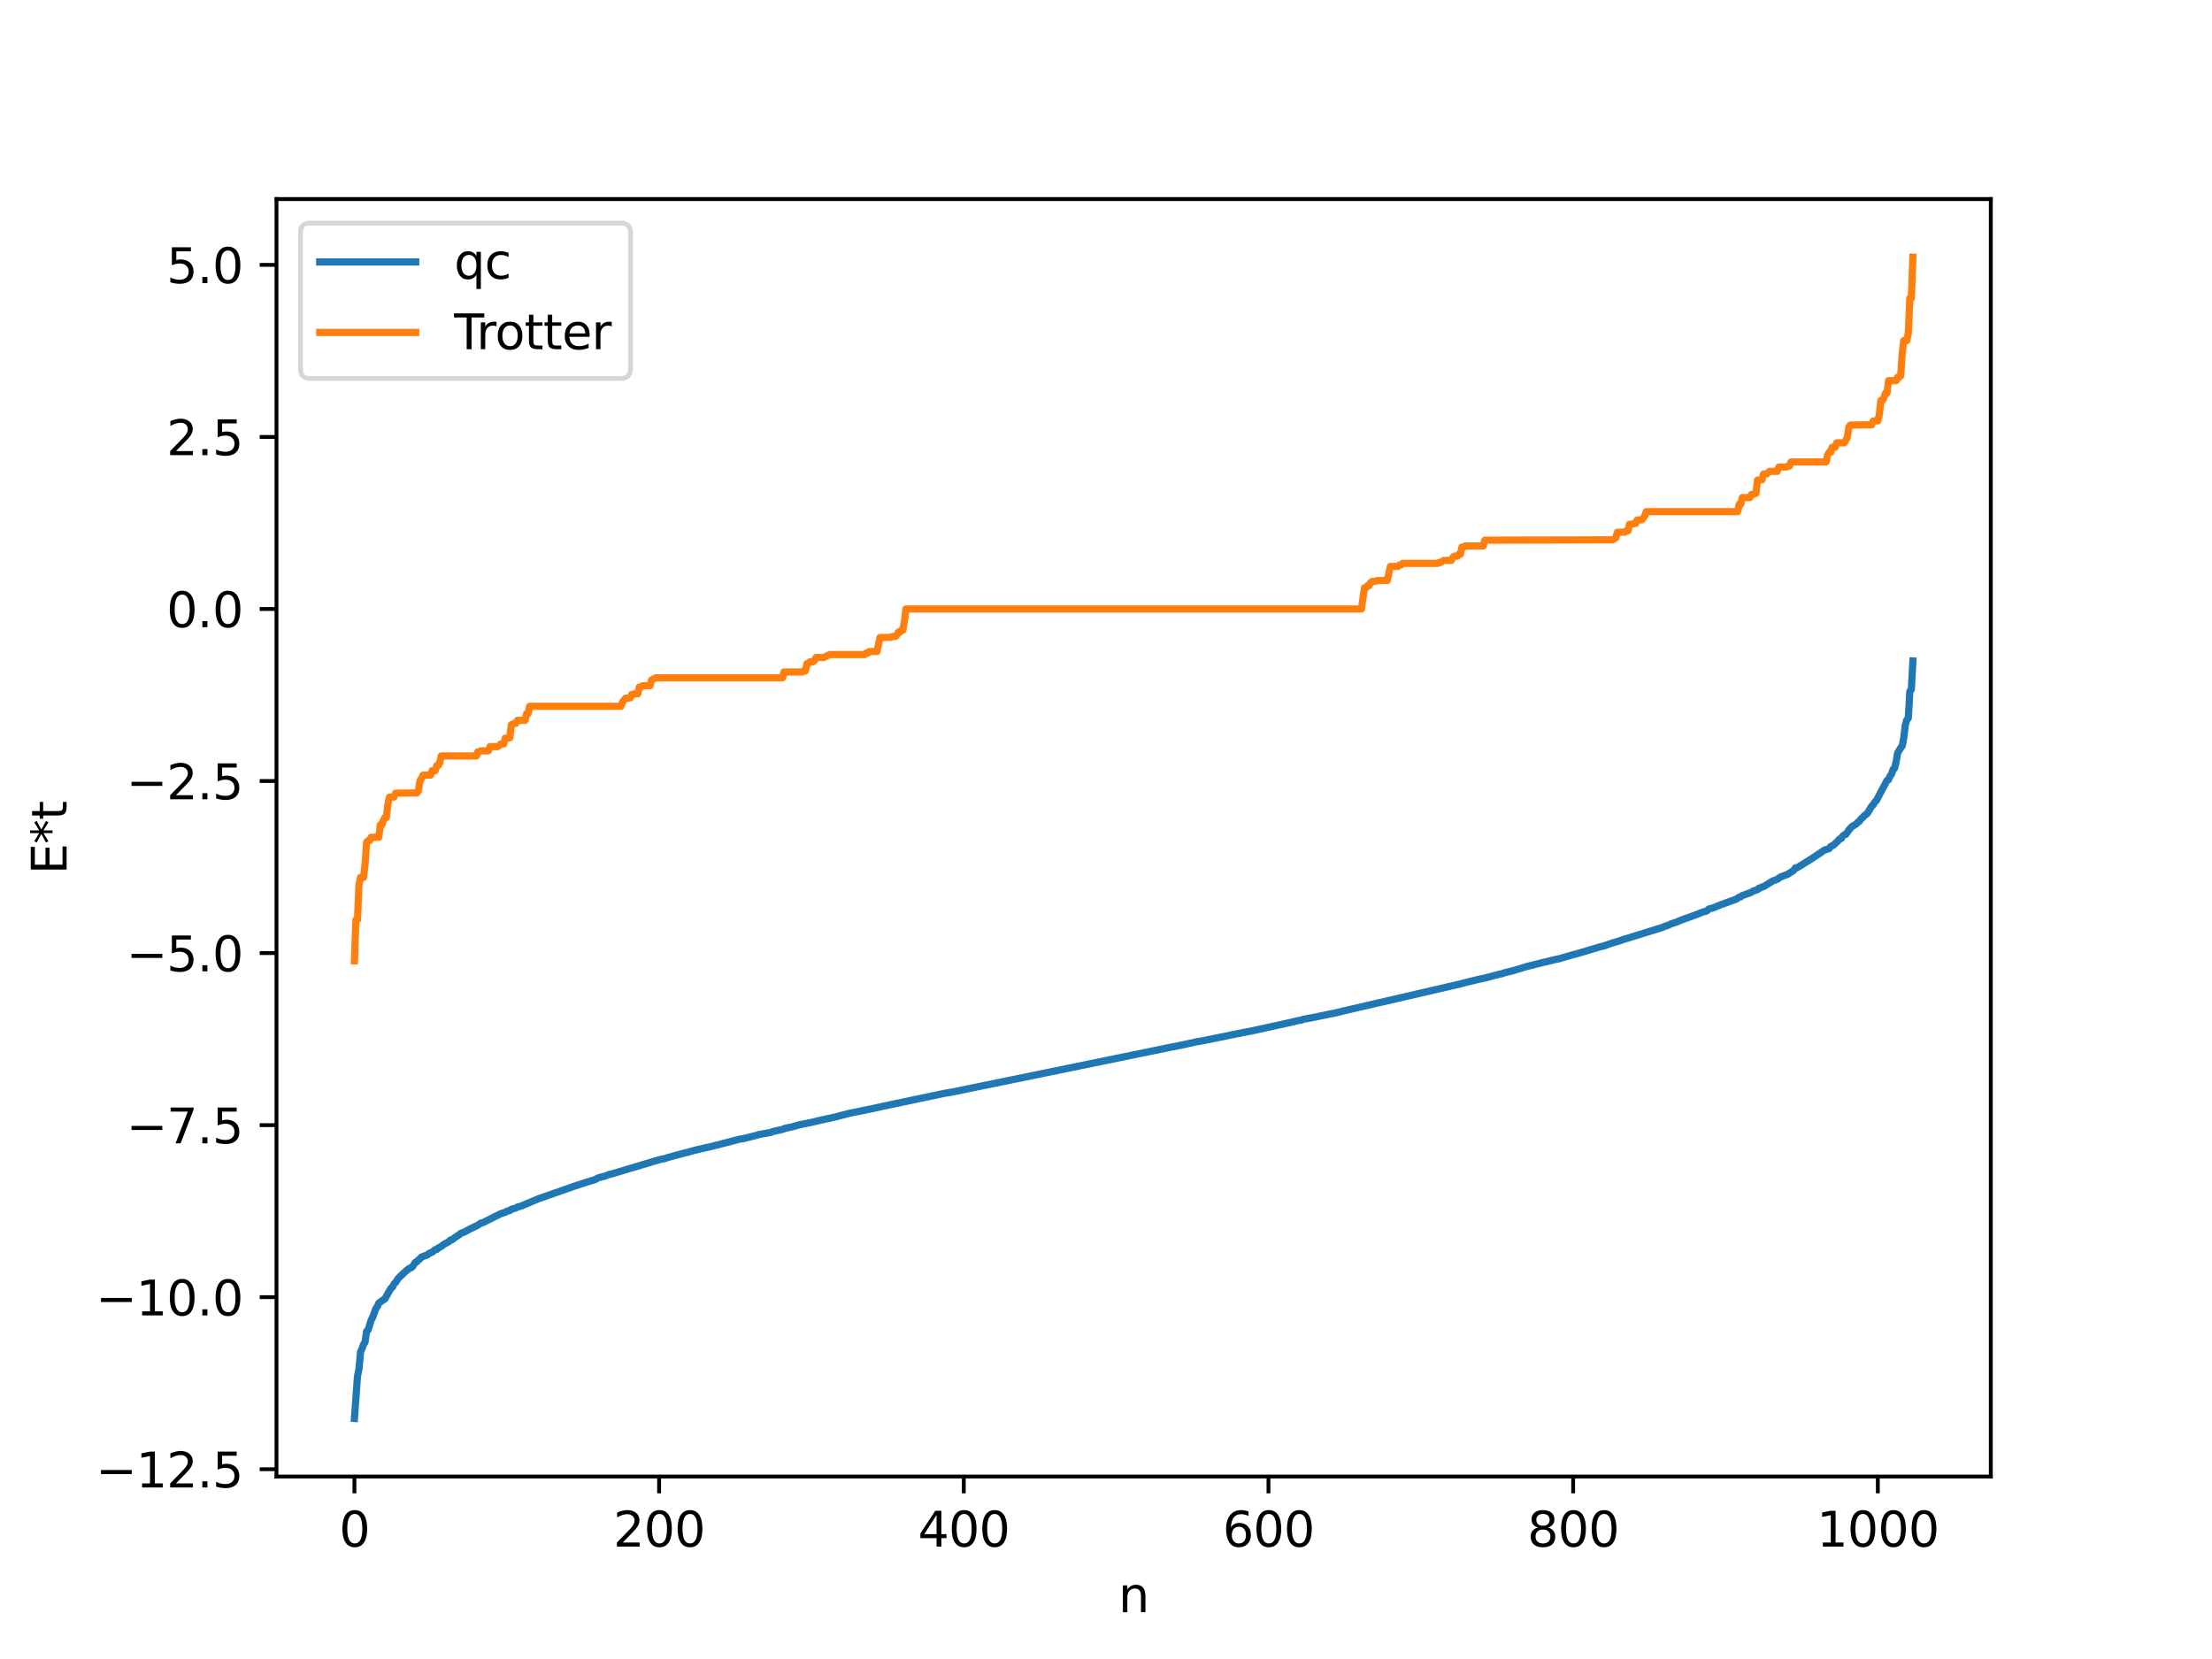 <?xml version="1.0" encoding="utf-8" standalone="no"?>
<!DOCTYPE svg PUBLIC "-//W3C//DTD SVG 1.1//EN"
  "http://www.w3.org/Graphics/SVG/1.1/DTD/svg11.dtd">
<svg xmlns:xlink="http://www.w3.org/1999/xlink" width="460.8pt" height="345.6pt" viewBox="0 0 460.8 345.6" xmlns="http://www.w3.org/2000/svg" version="1.1">
 <defs>
  <style type="text/css">*{stroke-linejoin: round; stroke-linecap: butt}</style>
 </defs>
 <g id="figure_1">
  <g id="patch_1">
   <path d="M 0 345.6 
L 460.8 345.6 
L 460.8 0 
L 0 0 
z
" style="fill: #ffffff"/>
  </g>
  <g id="axes_1">
   <g id="patch_2">
    <path d="M 57.6 307.584 
L 414.72 307.584 
L 414.72 41.472 
L 57.6 41.472 
z
" style="fill: #ffffff"/>
   </g>
   <g id="matplotlib.axis_1">
    <g id="xtick_1">
     <g id="line2d_1">
      <defs>
       <path id="m68e5da835c" d="M 0 0 
L 0 3.5 
" style="stroke: #000000; stroke-width: 0.8"/>
      </defs>
      <g>
       <use xlink:href="#m68e5da835c" x="73.833" y="307.584" style="stroke: #000000; stroke-width: 0.8"/>
      </g>
     </g>
     <g id="text_1">
      <!-- 0 -->
      <g transform="translate(70.651 322.182) scale(0.1 -0.1)">
       <defs>
        <path id="DejaVuSans-30" d="M 2034 4250 
Q 1547 4250 1301 3770 
Q 1056 3291 1056 2328 
Q 1056 1369 1301 889 
Q 1547 409 2034 409 
Q 2525 409 2770 889 
Q 3016 1369 3016 2328 
Q 3016 3291 2770 3770 
Q 2525 4250 2034 4250 
z
M 2034 4750 
Q 2819 4750 3233 4129 
Q 3647 3509 3647 2328 
Q 3647 1150 3233 529 
Q 2819 -91 2034 -91 
Q 1250 -91 836 529 
Q 422 1150 422 2328 
Q 422 3509 836 4129 
Q 1250 4750 2034 4750 
z
" transform="scale(0.016)"/>
       </defs>
       <use xlink:href="#DejaVuSans-30"/>
      </g>
     </g>
    </g>
    <g id="xtick_2">
     <g id="line2d_2">
      <g>
       <use xlink:href="#m68e5da835c" x="137.304" y="307.584" style="stroke: #000000; stroke-width: 0.8"/>
      </g>
     </g>
     <g id="text_2">
      <!-- 200 -->
      <g transform="translate(127.76 322.182) scale(0.1 -0.1)">
       <defs>
        <path id="DejaVuSans-32" d="M 1228 531 
L 3431 531 
L 3431 0 
L 469 0 
L 469 531 
Q 828 903 1448 1529 
Q 2069 2156 2228 2338 
Q 2531 2678 2651 2914 
Q 2772 3150 2772 3378 
Q 2772 3750 2511 3984 
Q 2250 4219 1831 4219 
Q 1534 4219 1204 4116 
Q 875 4013 500 3803 
L 500 4441 
Q 881 4594 1212 4672 
Q 1544 4750 1819 4750 
Q 2544 4750 2975 4387 
Q 3406 4025 3406 3419 
Q 3406 3131 3298 2873 
Q 3191 2616 2906 2266 
Q 2828 2175 2409 1742 
Q 1991 1309 1228 531 
z
" transform="scale(0.016)"/>
       </defs>
       <use xlink:href="#DejaVuSans-32"/>
       <use xlink:href="#DejaVuSans-30" x="63.623"/>
       <use xlink:href="#DejaVuSans-30" x="127.246"/>
      </g>
     </g>
    </g>
    <g id="xtick_3">
     <g id="line2d_3">
      <g>
       <use xlink:href="#m68e5da835c" x="200.775" y="307.584" style="stroke: #000000; stroke-width: 0.8"/>
      </g>
     </g>
     <g id="text_3">
      <!-- 400 -->
      <g transform="translate(191.231 322.182) scale(0.1 -0.1)">
       <defs>
        <path id="DejaVuSans-34" d="M 2419 4116 
L 825 1625 
L 2419 1625 
L 2419 4116 
z
M 2253 4666 
L 3047 4666 
L 3047 1625 
L 3713 1625 
L 3713 1100 
L 3047 1100 
L 3047 0 
L 2419 0 
L 2419 1100 
L 313 1100 
L 313 1709 
L 2253 4666 
z
" transform="scale(0.016)"/>
       </defs>
       <use xlink:href="#DejaVuSans-34"/>
       <use xlink:href="#DejaVuSans-30" x="63.623"/>
       <use xlink:href="#DejaVuSans-30" x="127.246"/>
      </g>
     </g>
    </g>
    <g id="xtick_4">
     <g id="line2d_4">
      <g>
       <use xlink:href="#m68e5da835c" x="264.246" y="307.584" style="stroke: #000000; stroke-width: 0.8"/>
      </g>
     </g>
     <g id="text_4">
      <!-- 600 -->
      <g transform="translate(254.702 322.182) scale(0.1 -0.1)">
       <defs>
        <path id="DejaVuSans-36" d="M 2113 2584 
Q 1688 2584 1439 2293 
Q 1191 2003 1191 1497 
Q 1191 994 1439 701 
Q 1688 409 2113 409 
Q 2538 409 2786 701 
Q 3034 994 3034 1497 
Q 3034 2003 2786 2293 
Q 2538 2584 2113 2584 
z
M 3366 4563 
L 3366 3988 
Q 3128 4100 2886 4159 
Q 2644 4219 2406 4219 
Q 1781 4219 1451 3797 
Q 1122 3375 1075 2522 
Q 1259 2794 1537 2939 
Q 1816 3084 2150 3084 
Q 2853 3084 3261 2657 
Q 3669 2231 3669 1497 
Q 3669 778 3244 343 
Q 2819 -91 2113 -91 
Q 1303 -91 875 529 
Q 447 1150 447 2328 
Q 447 3434 972 4092 
Q 1497 4750 2381 4750 
Q 2619 4750 2861 4703 
Q 3103 4656 3366 4563 
z
" transform="scale(0.016)"/>
       </defs>
       <use xlink:href="#DejaVuSans-36"/>
       <use xlink:href="#DejaVuSans-30" x="63.623"/>
       <use xlink:href="#DejaVuSans-30" x="127.246"/>
      </g>
     </g>
    </g>
    <g id="xtick_5">
     <g id="line2d_5">
      <g>
       <use xlink:href="#m68e5da835c" x="327.717" y="307.584" style="stroke: #000000; stroke-width: 0.8"/>
      </g>
     </g>
     <g id="text_5">
      <!-- 800 -->
      <g transform="translate(318.173 322.182) scale(0.1 -0.1)">
       <defs>
        <path id="DejaVuSans-38" d="M 2034 2216 
Q 1584 2216 1326 1975 
Q 1069 1734 1069 1313 
Q 1069 891 1326 650 
Q 1584 409 2034 409 
Q 2484 409 2743 651 
Q 3003 894 3003 1313 
Q 3003 1734 2745 1975 
Q 2488 2216 2034 2216 
z
M 1403 2484 
Q 997 2584 770 2862 
Q 544 3141 544 3541 
Q 544 4100 942 4425 
Q 1341 4750 2034 4750 
Q 2731 4750 3128 4425 
Q 3525 4100 3525 3541 
Q 3525 3141 3298 2862 
Q 3072 2584 2669 2484 
Q 3125 2378 3379 2068 
Q 3634 1759 3634 1313 
Q 3634 634 3220 271 
Q 2806 -91 2034 -91 
Q 1263 -91 848 271 
Q 434 634 434 1313 
Q 434 1759 690 2068 
Q 947 2378 1403 2484 
z
M 1172 3481 
Q 1172 3119 1398 2916 
Q 1625 2713 2034 2713 
Q 2441 2713 2670 2916 
Q 2900 3119 2900 3481 
Q 2900 3844 2670 4047 
Q 2441 4250 2034 4250 
Q 1625 4250 1398 4047 
Q 1172 3844 1172 3481 
z
" transform="scale(0.016)"/>
       </defs>
       <use xlink:href="#DejaVuSans-38"/>
       <use xlink:href="#DejaVuSans-30" x="63.623"/>
       <use xlink:href="#DejaVuSans-30" x="127.246"/>
      </g>
     </g>
    </g>
    <g id="xtick_6">
     <g id="line2d_6">
      <g>
       <use xlink:href="#m68e5da835c" x="391.188" y="307.584" style="stroke: #000000; stroke-width: 0.8"/>
      </g>
     </g>
     <g id="text_6">
      <!-- 1000 -->
      <g transform="translate(378.463 322.182) scale(0.1 -0.1)">
       <defs>
        <path id="DejaVuSans-31" d="M 794 531 
L 1825 531 
L 1825 4091 
L 703 3866 
L 703 4441 
L 1819 4666 
L 2450 4666 
L 2450 531 
L 3481 531 
L 3481 0 
L 794 0 
L 794 531 
z
" transform="scale(0.016)"/>
       </defs>
       <use xlink:href="#DejaVuSans-31"/>
       <use xlink:href="#DejaVuSans-30" x="63.623"/>
       <use xlink:href="#DejaVuSans-30" x="127.246"/>
       <use xlink:href="#DejaVuSans-30" x="190.869"/>
      </g>
     </g>
    </g>
    <g id="text_7">
     <!-- n -->
     <g transform="translate(232.991 335.861) scale(0.1 -0.1)">
      <defs>
       <path id="DejaVuSans-6e" d="M 3513 2113 
L 3513 0 
L 2938 0 
L 2938 2094 
Q 2938 2591 2744 2837 
Q 2550 3084 2163 3084 
Q 1697 3084 1428 2787 
Q 1159 2491 1159 1978 
L 1159 0 
L 581 0 
L 581 3500 
L 1159 3500 
L 1159 2956 
Q 1366 3272 1645 3428 
Q 1925 3584 2291 3584 
Q 2894 3584 3203 3211 
Q 3513 2838 3513 2113 
z
" transform="scale(0.016)"/>
      </defs>
      <use xlink:href="#DejaVuSans-6e"/>
     </g>
    </g>
   </g>
   <g id="matplotlib.axis_2">
    <g id="ytick_1">
     <g id="line2d_7">
      <defs>
       <path id="m6b4febc180" d="M 0 0 
L -3.5 0 
" style="stroke: #000000; stroke-width: 0.8"/>
      </defs>
      <g>
       <use xlink:href="#m6b4febc180" x="57.6" y="306.065" style="stroke: #000000; stroke-width: 0.8"/>
      </g>
     </g>
     <g id="text_8">
      <!-- −12.5 -->
      <g transform="translate(19.955 309.864) scale(0.1 -0.1)">
       <defs>
        <path id="DejaVuSans-2212" d="M 678 2272 
L 4684 2272 
L 4684 1741 
L 678 1741 
L 678 2272 
z
" transform="scale(0.016)"/>
        <path id="DejaVuSans-2e" d="M 684 794 
L 1344 794 
L 1344 0 
L 684 0 
L 684 794 
z
" transform="scale(0.016)"/>
        <path id="DejaVuSans-35" d="M 691 4666 
L 3169 4666 
L 3169 4134 
L 1269 4134 
L 1269 2991 
Q 1406 3038 1543 3061 
Q 1681 3084 1819 3084 
Q 2600 3084 3056 2656 
Q 3513 2228 3513 1497 
Q 3513 744 3044 326 
Q 2575 -91 1722 -91 
Q 1428 -91 1123 -41 
Q 819 9 494 109 
L 494 744 
Q 775 591 1075 516 
Q 1375 441 1709 441 
Q 2250 441 2565 725 
Q 2881 1009 2881 1497 
Q 2881 1984 2565 2268 
Q 2250 2553 1709 2553 
Q 1456 2553 1204 2497 
Q 953 2441 691 2322 
L 691 4666 
z
" transform="scale(0.016)"/>
       </defs>
       <use xlink:href="#DejaVuSans-2212"/>
       <use xlink:href="#DejaVuSans-31" x="83.789"/>
       <use xlink:href="#DejaVuSans-32" x="147.412"/>
       <use xlink:href="#DejaVuSans-2e" x="211.035"/>
       <use xlink:href="#DejaVuSans-35" x="242.822"/>
      </g>
     </g>
    </g>
    <g id="ytick_2">
     <g id="line2d_8">
      <g>
       <use xlink:href="#m6b4febc180" x="57.6" y="270.224" style="stroke: #000000; stroke-width: 0.8"/>
      </g>
     </g>
     <g id="text_9">
      <!-- −10.0 -->
      <g transform="translate(19.955 274.023) scale(0.1 -0.1)">
       <use xlink:href="#DejaVuSans-2212"/>
       <use xlink:href="#DejaVuSans-31" x="83.789"/>
       <use xlink:href="#DejaVuSans-30" x="147.412"/>
       <use xlink:href="#DejaVuSans-2e" x="211.035"/>
       <use xlink:href="#DejaVuSans-30" x="242.822"/>
      </g>
     </g>
    </g>
    <g id="ytick_3">
     <g id="line2d_9">
      <g>
       <use xlink:href="#m6b4febc180" x="57.6" y="234.383" style="stroke: #000000; stroke-width: 0.8"/>
      </g>
     </g>
     <g id="text_10">
      <!-- −7.5 -->
      <g transform="translate(26.317 238.182) scale(0.1 -0.1)">
       <defs>
        <path id="DejaVuSans-37" d="M 525 4666 
L 3525 4666 
L 3525 4397 
L 1831 0 
L 1172 0 
L 2766 4134 
L 525 4134 
L 525 4666 
z
" transform="scale(0.016)"/>
       </defs>
       <use xlink:href="#DejaVuSans-2212"/>
       <use xlink:href="#DejaVuSans-37" x="83.789"/>
       <use xlink:href="#DejaVuSans-2e" x="147.412"/>
       <use xlink:href="#DejaVuSans-35" x="179.199"/>
      </g>
     </g>
    </g>
    <g id="ytick_4">
     <g id="line2d_10">
      <g>
       <use xlink:href="#m6b4febc180" x="57.6" y="198.542" style="stroke: #000000; stroke-width: 0.8"/>
      </g>
     </g>
     <g id="text_11">
      <!-- −5.0 -->
      <g transform="translate(26.317 202.342) scale(0.1 -0.1)">
       <use xlink:href="#DejaVuSans-2212"/>
       <use xlink:href="#DejaVuSans-35" x="83.789"/>
       <use xlink:href="#DejaVuSans-2e" x="147.412"/>
       <use xlink:href="#DejaVuSans-30" x="179.199"/>
      </g>
     </g>
    </g>
    <g id="ytick_5">
     <g id="line2d_11">
      <g>
       <use xlink:href="#m6b4febc180" x="57.6" y="162.702" style="stroke: #000000; stroke-width: 0.8"/>
      </g>
     </g>
     <g id="text_12">
      <!-- −2.5 -->
      <g transform="translate(26.317 166.501) scale(0.1 -0.1)">
       <use xlink:href="#DejaVuSans-2212"/>
       <use xlink:href="#DejaVuSans-32" x="83.789"/>
       <use xlink:href="#DejaVuSans-2e" x="147.412"/>
       <use xlink:href="#DejaVuSans-35" x="179.199"/>
      </g>
     </g>
    </g>
    <g id="ytick_6">
     <g id="line2d_12">
      <g>
       <use xlink:href="#m6b4febc180" x="57.6" y="126.861" style="stroke: #000000; stroke-width: 0.8"/>
      </g>
     </g>
     <g id="text_13">
      <!-- 0.0 -->
      <g transform="translate(34.697 130.66) scale(0.1 -0.1)">
       <use xlink:href="#DejaVuSans-30"/>
       <use xlink:href="#DejaVuSans-2e" x="63.623"/>
       <use xlink:href="#DejaVuSans-30" x="95.41"/>
      </g>
     </g>
    </g>
    <g id="ytick_7">
     <g id="line2d_13">
      <g>
       <use xlink:href="#m6b4febc180" x="57.6" y="91.02" style="stroke: #000000; stroke-width: 0.8"/>
      </g>
     </g>
     <g id="text_14">
      <!-- 2.5 -->
      <g transform="translate(34.697 94.819) scale(0.1 -0.1)">
       <use xlink:href="#DejaVuSans-32"/>
       <use xlink:href="#DejaVuSans-2e" x="63.623"/>
       <use xlink:href="#DejaVuSans-35" x="95.41"/>
      </g>
     </g>
    </g>
    <g id="ytick_8">
     <g id="line2d_14">
      <g>
       <use xlink:href="#m6b4febc180" x="57.6" y="55.179" style="stroke: #000000; stroke-width: 0.8"/>
      </g>
     </g>
     <g id="text_15">
      <!-- 5.0 -->
      <g transform="translate(34.697 58.979) scale(0.1 -0.1)">
       <use xlink:href="#DejaVuSans-35"/>
       <use xlink:href="#DejaVuSans-2e" x="63.623"/>
       <use xlink:href="#DejaVuSans-30" x="95.41"/>
      </g>
     </g>
    </g>
    <g id="text_16">
     <!-- E*t -->
     <g transform="translate(13.875 182.148) rotate(-90) scale(0.1 -0.1)">
      <defs>
       <path id="DejaVuSans-45" d="M 628 4666 
L 3578 4666 
L 3578 4134 
L 1259 4134 
L 1259 2753 
L 3481 2753 
L 3481 2222 
L 1259 2222 
L 1259 531 
L 3634 531 
L 3634 0 
L 628 0 
L 628 4666 
z
" transform="scale(0.016)"/>
       <path id="DejaVuSans-2a" d="M 3009 3897 
L 1888 3291 
L 3009 2681 
L 2828 2375 
L 1778 3009 
L 1778 1831 
L 1422 1831 
L 1422 3009 
L 372 2375 
L 191 2681 
L 1313 3291 
L 191 3897 
L 372 4206 
L 1422 3572 
L 1422 4750 
L 1778 4750 
L 1778 3572 
L 2828 4206 
L 3009 3897 
z
" transform="scale(0.016)"/>
       <path id="DejaVuSans-74" d="M 1172 4494 
L 1172 3500 
L 2356 3500 
L 2356 3053 
L 1172 3053 
L 1172 1153 
Q 1172 725 1289 603 
Q 1406 481 1766 481 
L 2356 481 
L 2356 0 
L 1766 0 
Q 1100 0 847 248 
Q 594 497 594 1153 
L 594 3053 
L 172 3053 
L 172 3500 
L 594 3500 
L 594 4494 
L 1172 4494 
z
" transform="scale(0.016)"/>
      </defs>
      <use xlink:href="#DejaVuSans-45"/>
      <use xlink:href="#DejaVuSans-2a" x="63.184"/>
      <use xlink:href="#DejaVuSans-74" x="113.184"/>
     </g>
    </g>
   </g>
   <g id="line2d_15">
    <path d="M 73.833 295.488 
L 74.467 286.742 
L 74.785 285.201 
L 75.102 281.606 
L 75.42 280.96 
L 75.737 280.062 
L 76.054 279.579 
L 76.372 277.324 
L 76.689 277.063 
L 77.324 274.998 
L 77.641 274.391 
L 78.276 272.643 
L 78.593 272.19 
L 78.91 271.459 
L 79.545 270.985 
L 80.18 270.584 
L 81.132 268.882 
L 81.449 268.351 
L 81.767 268.106 
L 82.084 267.454 
L 82.401 267.161 
L 83.036 266.22 
L 84.623 264.729 
L 85.258 264.223 
L 85.575 264.137 
L 85.892 263.922 
L 86.527 262.958 
L 86.844 262.846 
L 87.162 262.457 
L 87.479 262.258 
L 87.796 261.867 
L 89.066 261.405 
L 89.383 261.103 
L 90.018 260.851 
L 90.653 260.33 
L 90.97 260.284 
L 91.287 259.987 
L 91.922 259.647 
L 92.557 259.165 
L 93.509 258.661 
L 93.826 258.318 
L 94.143 258.278 
L 94.778 257.783 
L 95.413 257.385 
L 96.048 256.902 
L 96.682 256.681 
L 97.634 256.159 
L 99.539 255.224 
L 100.173 254.782 
L 100.491 254.748 
L 104.299 252.848 
L 105.251 252.54 
L 105.568 252.322 
L 106.203 252.177 
L 106.52 251.904 
L 107.472 251.657 
L 107.79 251.441 
L 108.424 251.297 
L 112.233 249.701 
L 113.185 249.368 
L 119.849 247.033 
L 121.753 246.412 
L 123.975 245.722 
L 124.61 245.37 
L 126.196 244.946 
L 126.831 244.678 
L 127.466 244.541 
L 133.813 242.645 
L 135.082 242.264 
L 136.352 241.882 
L 137.621 241.524 
L 138.573 241.332 
L 139.208 241.108 
L 142.699 240.164 
L 143.334 240.023 
L 144.603 239.66 
L 146.824 239.132 
L 148.411 238.78 
L 154.124 237.299 
L 154.758 237.223 
L 156.345 236.822 
L 157.615 236.508 
L 158.249 236.314 
L 160.471 235.924 
L 161.105 235.692 
L 163.01 235.272 
L 163.644 235.026 
L 164.914 234.772 
L 166.5 234.327 
L 169.039 233.815 
L 170.309 233.501 
L 173.8 232.732 
L 174.434 232.58 
L 175.069 232.397 
L 176.973 231.915 
L 181.416 231.015 
L 183.638 230.518 
L 196.649 227.776 
L 198.236 227.517 
L 244.253 218.078 
L 245.839 217.777 
L 249.33 217.011 
L 250.6 216.8 
L 259.168 215.056 
L 260.755 214.761 
L 268.054 213.162 
L 268.689 213.024 
L 270.593 212.57 
L 270.91 212.555 
L 271.545 212.33 
L 273.449 211.982 
L 276.94 211.255 
L 278.21 211.008 
L 279.162 210.783 
L 280.114 210.544 
L 281.066 210.323 
L 304.233 204.966 
L 305.185 204.704 
L 308.041 204.011 
L 309.628 203.665 
L 312.484 202.907 
L 312.801 202.879 
L 313.436 202.639 
L 315.34 202.175 
L 318.196 201.299 
L 319.148 201.093 
L 319.783 200.904 
L 320.735 200.684 
L 321.37 200.506 
L 322.322 200.305 
L 323.591 199.969 
L 324.861 199.709 
L 326.13 199.324 
L 327.717 198.885 
L 328.352 198.717 
L 330.256 198.165 
L 331.208 197.876 
L 333.112 197.298 
L 334.064 197.067 
L 335.968 196.406 
L 337.238 196.046 
L 338.19 195.712 
L 346.124 193.256 
L 347.076 192.88 
L 347.393 192.81 
L 348.028 192.487 
L 349.297 192.07 
L 350.249 191.657 
L 353.423 190.518 
L 354.692 189.997 
L 355.327 189.856 
L 355.644 189.688 
L 355.962 189.365 
L 356.914 189.116 
L 358.183 188.59 
L 360.722 187.652 
L 361.674 187.325 
L 362.309 186.891 
L 362.626 186.825 
L 362.943 186.564 
L 364.848 185.888 
L 365.165 185.636 
L 366.117 185.341 
L 366.434 185.018 
L 366.752 184.962 
L 367.069 184.768 
L 367.386 184.706 
L 369.291 183.522 
L 370.243 183.177 
L 370.877 182.714 
L 372.464 182.107 
L 373.099 181.671 
L 373.416 181.511 
L 373.734 181.215 
L 374.051 180.766 
L 374.368 180.755 
L 375.32 180.184 
L 377.224 178.986 
L 377.859 178.582 
L 380.081 177.079 
L 381.033 176.79 
L 381.35 176.365 
L 381.985 176.017 
L 382.62 175.434 
L 383.254 174.759 
L 383.572 174.664 
L 383.889 174.153 
L 384.206 173.91 
L 384.524 173.829 
L 385.158 172.894 
L 385.793 172.194 
L 386.428 171.805 
L 386.745 171.605 
L 387.062 171.234 
L 387.38 171.064 
L 387.697 170.557 
L 388.015 170.33 
L 388.332 169.958 
L 388.967 169.478 
L 389.601 168.448 
L 389.919 167.928 
L 390.236 167.633 
L 390.553 167.081 
L 390.871 166.794 
L 393.092 162.59 
L 393.41 162.425 
L 393.727 161.666 
L 394.044 161.275 
L 394.362 160.292 
L 394.679 160.041 
L 394.996 158.682 
L 395.314 156.833 
L 395.948 155.805 
L 396.266 155.387 
L 396.583 153.756 
L 396.9 151.087 
L 397.218 149.981 
L 397.535 149.582 
L 397.853 144.027 
L 398.17 143.614 
L 398.487 137.69 
L 398.487 137.69 
" clip-path="url(#p73a5fa82b7)" style="fill: none; stroke: #1f77b4; stroke-width: 1.5; stroke-linecap: square"/>
   </g>
   <g id="line2d_16">
    <path d="M 73.833 200.154 
L 74.15 191.601 
L 74.467 191.601 
L 74.785 184.291 
L 75.102 182.772 
L 75.737 182.772 
L 76.054 180.037 
L 76.372 175.419 
L 76.689 175.136 
L 77.006 175.136 
L 77.324 174.421 
L 78.91 174.421 
L 79.228 171.816 
L 79.545 171.816 
L 79.862 170.873 
L 80.18 170.291 
L 80.497 170.291 
L 80.815 167.41 
L 81.132 166.054 
L 82.084 166.031 
L 82.401 165.228 
L 86.844 165.183 
L 87.162 164.743 
L 87.479 162.656 
L 87.796 162.194 
L 88.114 161.472 
L 89.7 161.472 
L 90.018 160.549 
L 90.653 160.549 
L 90.97 159.476 
L 91.287 159.476 
L 91.605 158.917 
L 91.922 157.48 
L 99.221 157.48 
L 99.539 156.624 
L 99.856 156.624 
L 100.173 156.421 
L 101.76 156.421 
L 102.077 155.534 
L 103.664 155.534 
L 103.981 155.333 
L 104.299 154.987 
L 104.934 154.987 
L 105.251 153.77 
L 106.203 153.709 
L 106.52 150.962 
L 107.155 150.69 
L 107.472 150.69 
L 107.79 150.058 
L 109.377 150.058 
L 109.694 148.669 
L 110.011 148.669 
L 110.329 147.136 
L 129.37 147.136 
L 129.687 146.264 
L 130.322 145.444 
L 131.274 145.392 
L 131.591 144.679 
L 131.909 144.679 
L 132.226 144.516 
L 132.861 144.516 
L 133.178 143.144 
L 133.496 143.144 
L 133.813 142.856 
L 135.4 142.856 
L 135.717 141.686 
L 136.669 141.197 
L 163.01 141.197 
L 163.327 139.983 
L 167.135 139.983 
L 167.453 139.761 
L 167.77 139.761 
L 168.087 138.257 
L 168.405 138.257 
L 168.722 137.856 
L 169.357 137.856 
L 169.674 137.597 
L 169.991 136.977 
L 171.578 136.977 
L 172.848 136.354 
L 180.147 136.354 
L 180.464 136.034 
L 180.781 136.034 
L 181.099 135.721 
L 182.686 135.721 
L 183.32 132.799 
L 185.542 132.773 
L 185.859 132.603 
L 186.494 132.603 
L 186.811 132.347 
L 187.129 131.704 
L 187.446 131.704 
L 187.763 131.269 
L 188.081 131.269 
L 188.398 129.452 
L 188.715 126.861 
L 283.605 126.861 
L 284.239 122.453 
L 284.557 122.453 
L 284.874 122.018 
L 285.191 122.018 
L 285.509 121.375 
L 285.826 121.118 
L 286.461 121.118 
L 286.778 120.949 
L 289 120.923 
L 289.634 118.001 
L 291.221 118.001 
L 291.539 117.687 
L 291.856 117.687 
L 292.173 117.368 
L 299.472 117.368 
L 299.79 117.183 
L 300.107 117.183 
L 300.742 116.745 
L 302.329 116.745 
L 302.646 116.125 
L 302.963 115.866 
L 303.598 115.866 
L 303.915 115.465 
L 304.233 115.465 
L 304.55 113.961 
L 304.867 113.961 
L 305.185 113.739 
L 308.993 113.739 
L 309.31 112.525 
L 335.968 112.458 
L 336.603 112.036 
L 336.92 110.866 
L 338.507 110.866 
L 338.824 110.578 
L 339.142 110.578 
L 339.459 109.206 
L 340.094 109.206 
L 340.411 109.043 
L 340.729 109.043 
L 341.046 108.33 
L 341.998 108.278 
L 342.315 107.96 
L 342.633 107.458 
L 342.95 106.586 
L 361.991 106.586 
L 362.309 105.053 
L 362.626 105.053 
L 362.943 103.664 
L 364.53 103.664 
L 364.848 103.032 
L 365.482 102.923 
L 365.8 102.76 
L 366.117 100.013 
L 367.069 99.952 
L 367.386 98.735 
L 368.021 98.735 
L 368.656 98.188 
L 370.243 98.188 
L 370.56 97.301 
L 372.147 97.301 
L 372.464 97.098 
L 372.781 97.098 
L 373.099 96.242 
L 380.398 96.242 
L 380.715 94.805 
L 381.033 94.246 
L 381.35 94.246 
L 381.667 93.173 
L 382.302 93.173 
L 382.62 92.25 
L 384.206 92.25 
L 384.841 91.066 
L 385.158 88.979 
L 385.476 88.539 
L 389.919 88.494 
L 390.236 87.691 
L 391.188 87.668 
L 391.505 86.312 
L 391.823 83.431 
L 392.14 83.431 
L 392.458 82.849 
L 392.775 81.906 
L 393.092 81.906 
L 393.41 79.3 
L 394.996 79.3 
L 395.314 78.586 
L 395.631 78.586 
L 395.948 78.303 
L 396.266 73.685 
L 396.583 70.95 
L 397.218 70.95 
L 397.535 69.431 
L 397.853 62.121 
L 398.17 62.121 
L 398.487 53.568 
L 398.487 53.568 
" clip-path="url(#p73a5fa82b7)" style="fill: none; stroke: #ff7f0e; stroke-width: 1.5; stroke-linecap: square"/>
   </g>
   <g id="patch_3">
    <path d="M 57.6 307.584 
L 57.6 41.472 
" style="fill: none; stroke: #000000; stroke-width: 0.8; stroke-linejoin: miter; stroke-linecap: square"/>
   </g>
   <g id="patch_4">
    <path d="M 414.72 307.584 
L 414.72 41.472 
" style="fill: none; stroke: #000000; stroke-width: 0.8; stroke-linejoin: miter; stroke-linecap: square"/>
   </g>
   <g id="patch_5">
    <path d="M 57.6 307.584 
L 414.72 307.584 
" style="fill: none; stroke: #000000; stroke-width: 0.8; stroke-linejoin: miter; stroke-linecap: square"/>
   </g>
   <g id="patch_6">
    <path d="M 57.6 41.472 
L 414.72 41.472 
" style="fill: none; stroke: #000000; stroke-width: 0.8; stroke-linejoin: miter; stroke-linecap: square"/>
   </g>
   <g id="legend_1">
    <g id="patch_7">
     <path d="M 64.6 78.828 
L 129.342 78.828 
Q 131.342 78.828 131.342 76.828 
L 131.342 48.472 
Q 131.342 46.472 129.342 46.472 
L 64.6 46.472 
Q 62.6 46.472 62.6 48.472 
L 62.6 76.828 
Q 62.6 78.828 64.6 78.828 
z
" style="fill: #ffffff; opacity: 0.8; stroke: #cccccc; stroke-linejoin: miter"/>
    </g>
    <g id="line2d_17">
     <path d="M 66.6 54.57 
L 76.6 54.57 
L 86.6 54.57 
" style="fill: none; stroke: #1f77b4; stroke-width: 1.5; stroke-linecap: square"/>
    </g>
    <g id="text_17">
     <!-- qc -->
     <g transform="translate(94.6 58.07) scale(0.1 -0.1)">
      <defs>
       <path id="DejaVuSans-71" d="M 947 1747 
Q 947 1113 1208 752 
Q 1469 391 1925 391 
Q 2381 391 2643 752 
Q 2906 1113 2906 1747 
Q 2906 2381 2643 2742 
Q 2381 3103 1925 3103 
Q 1469 3103 1208 2742 
Q 947 2381 947 1747 
z
M 2906 525 
Q 2725 213 2448 61 
Q 2172 -91 1784 -91 
Q 1150 -91 751 415 
Q 353 922 353 1747 
Q 353 2572 751 3078 
Q 1150 3584 1784 3584 
Q 2172 3584 2448 3432 
Q 2725 3281 2906 2969 
L 2906 3500 
L 3481 3500 
L 3481 -1331 
L 2906 -1331 
L 2906 525 
z
" transform="scale(0.016)"/>
       <path id="DejaVuSans-63" d="M 3122 3366 
L 3122 2828 
Q 2878 2963 2633 3030 
Q 2388 3097 2138 3097 
Q 1578 3097 1268 2742 
Q 959 2388 959 1747 
Q 959 1106 1268 751 
Q 1578 397 2138 397 
Q 2388 397 2633 464 
Q 2878 531 3122 666 
L 3122 134 
Q 2881 22 2623 -34 
Q 2366 -91 2075 -91 
Q 1284 -91 818 406 
Q 353 903 353 1747 
Q 353 2603 823 3093 
Q 1294 3584 2113 3584 
Q 2378 3584 2631 3529 
Q 2884 3475 3122 3366 
z
" transform="scale(0.016)"/>
      </defs>
      <use xlink:href="#DejaVuSans-71"/>
      <use xlink:href="#DejaVuSans-63" x="63.477"/>
     </g>
    </g>
    <g id="line2d_18">
     <path d="M 66.6 69.249 
L 76.6 69.249 
L 86.6 69.249 
" style="fill: none; stroke: #ff7f0e; stroke-width: 1.5; stroke-linecap: square"/>
    </g>
    <g id="text_18">
     <!-- Trotter -->
     <g transform="translate(94.6 72.749) scale(0.1 -0.1)">
      <defs>
       <path id="DejaVuSans-54" d="M -19 4666 
L 3928 4666 
L 3928 4134 
L 2272 4134 
L 2272 0 
L 1638 0 
L 1638 4134 
L -19 4134 
L -19 4666 
z
" transform="scale(0.016)"/>
       <path id="DejaVuSans-72" d="M 2631 2963 
Q 2534 3019 2420 3045 
Q 2306 3072 2169 3072 
Q 1681 3072 1420 2755 
Q 1159 2438 1159 1844 
L 1159 0 
L 581 0 
L 581 3500 
L 1159 3500 
L 1159 2956 
Q 1341 3275 1631 3429 
Q 1922 3584 2338 3584 
Q 2397 3584 2469 3576 
Q 2541 3569 2628 3553 
L 2631 2963 
z
" transform="scale(0.016)"/>
       <path id="DejaVuSans-6f" d="M 1959 3097 
Q 1497 3097 1228 2736 
Q 959 2375 959 1747 
Q 959 1119 1226 758 
Q 1494 397 1959 397 
Q 2419 397 2687 759 
Q 2956 1122 2956 1747 
Q 2956 2369 2687 2733 
Q 2419 3097 1959 3097 
z
M 1959 3584 
Q 2709 3584 3137 3096 
Q 3566 2609 3566 1747 
Q 3566 888 3137 398 
Q 2709 -91 1959 -91 
Q 1206 -91 779 398 
Q 353 888 353 1747 
Q 353 2609 779 3096 
Q 1206 3584 1959 3584 
z
" transform="scale(0.016)"/>
       <path id="DejaVuSans-65" d="M 3597 1894 
L 3597 1613 
L 953 1613 
Q 991 1019 1311 708 
Q 1631 397 2203 397 
Q 2534 397 2845 478 
Q 3156 559 3463 722 
L 3463 178 
Q 3153 47 2828 -22 
Q 2503 -91 2169 -91 
Q 1331 -91 842 396 
Q 353 884 353 1716 
Q 353 2575 817 3079 
Q 1281 3584 2069 3584 
Q 2775 3584 3186 3129 
Q 3597 2675 3597 1894 
z
M 3022 2063 
Q 3016 2534 2758 2815 
Q 2500 3097 2075 3097 
Q 1594 3097 1305 2825 
Q 1016 2553 972 2059 
L 3022 2063 
z
" transform="scale(0.016)"/>
      </defs>
      <use xlink:href="#DejaVuSans-54"/>
      <use xlink:href="#DejaVuSans-72" x="46.334"/>
      <use xlink:href="#DejaVuSans-6f" x="85.197"/>
      <use xlink:href="#DejaVuSans-74" x="146.379"/>
      <use xlink:href="#DejaVuSans-74" x="185.588"/>
      <use xlink:href="#DejaVuSans-65" x="224.797"/>
      <use xlink:href="#DejaVuSans-72" x="286.32"/>
     </g>
    </g>
   </g>
  </g>
 </g>
 <defs>
  <clipPath id="p73a5fa82b7">
   <rect x="57.6" y="41.472" width="357.12" height="266.112"/>
  </clipPath>
 </defs>
</svg>
